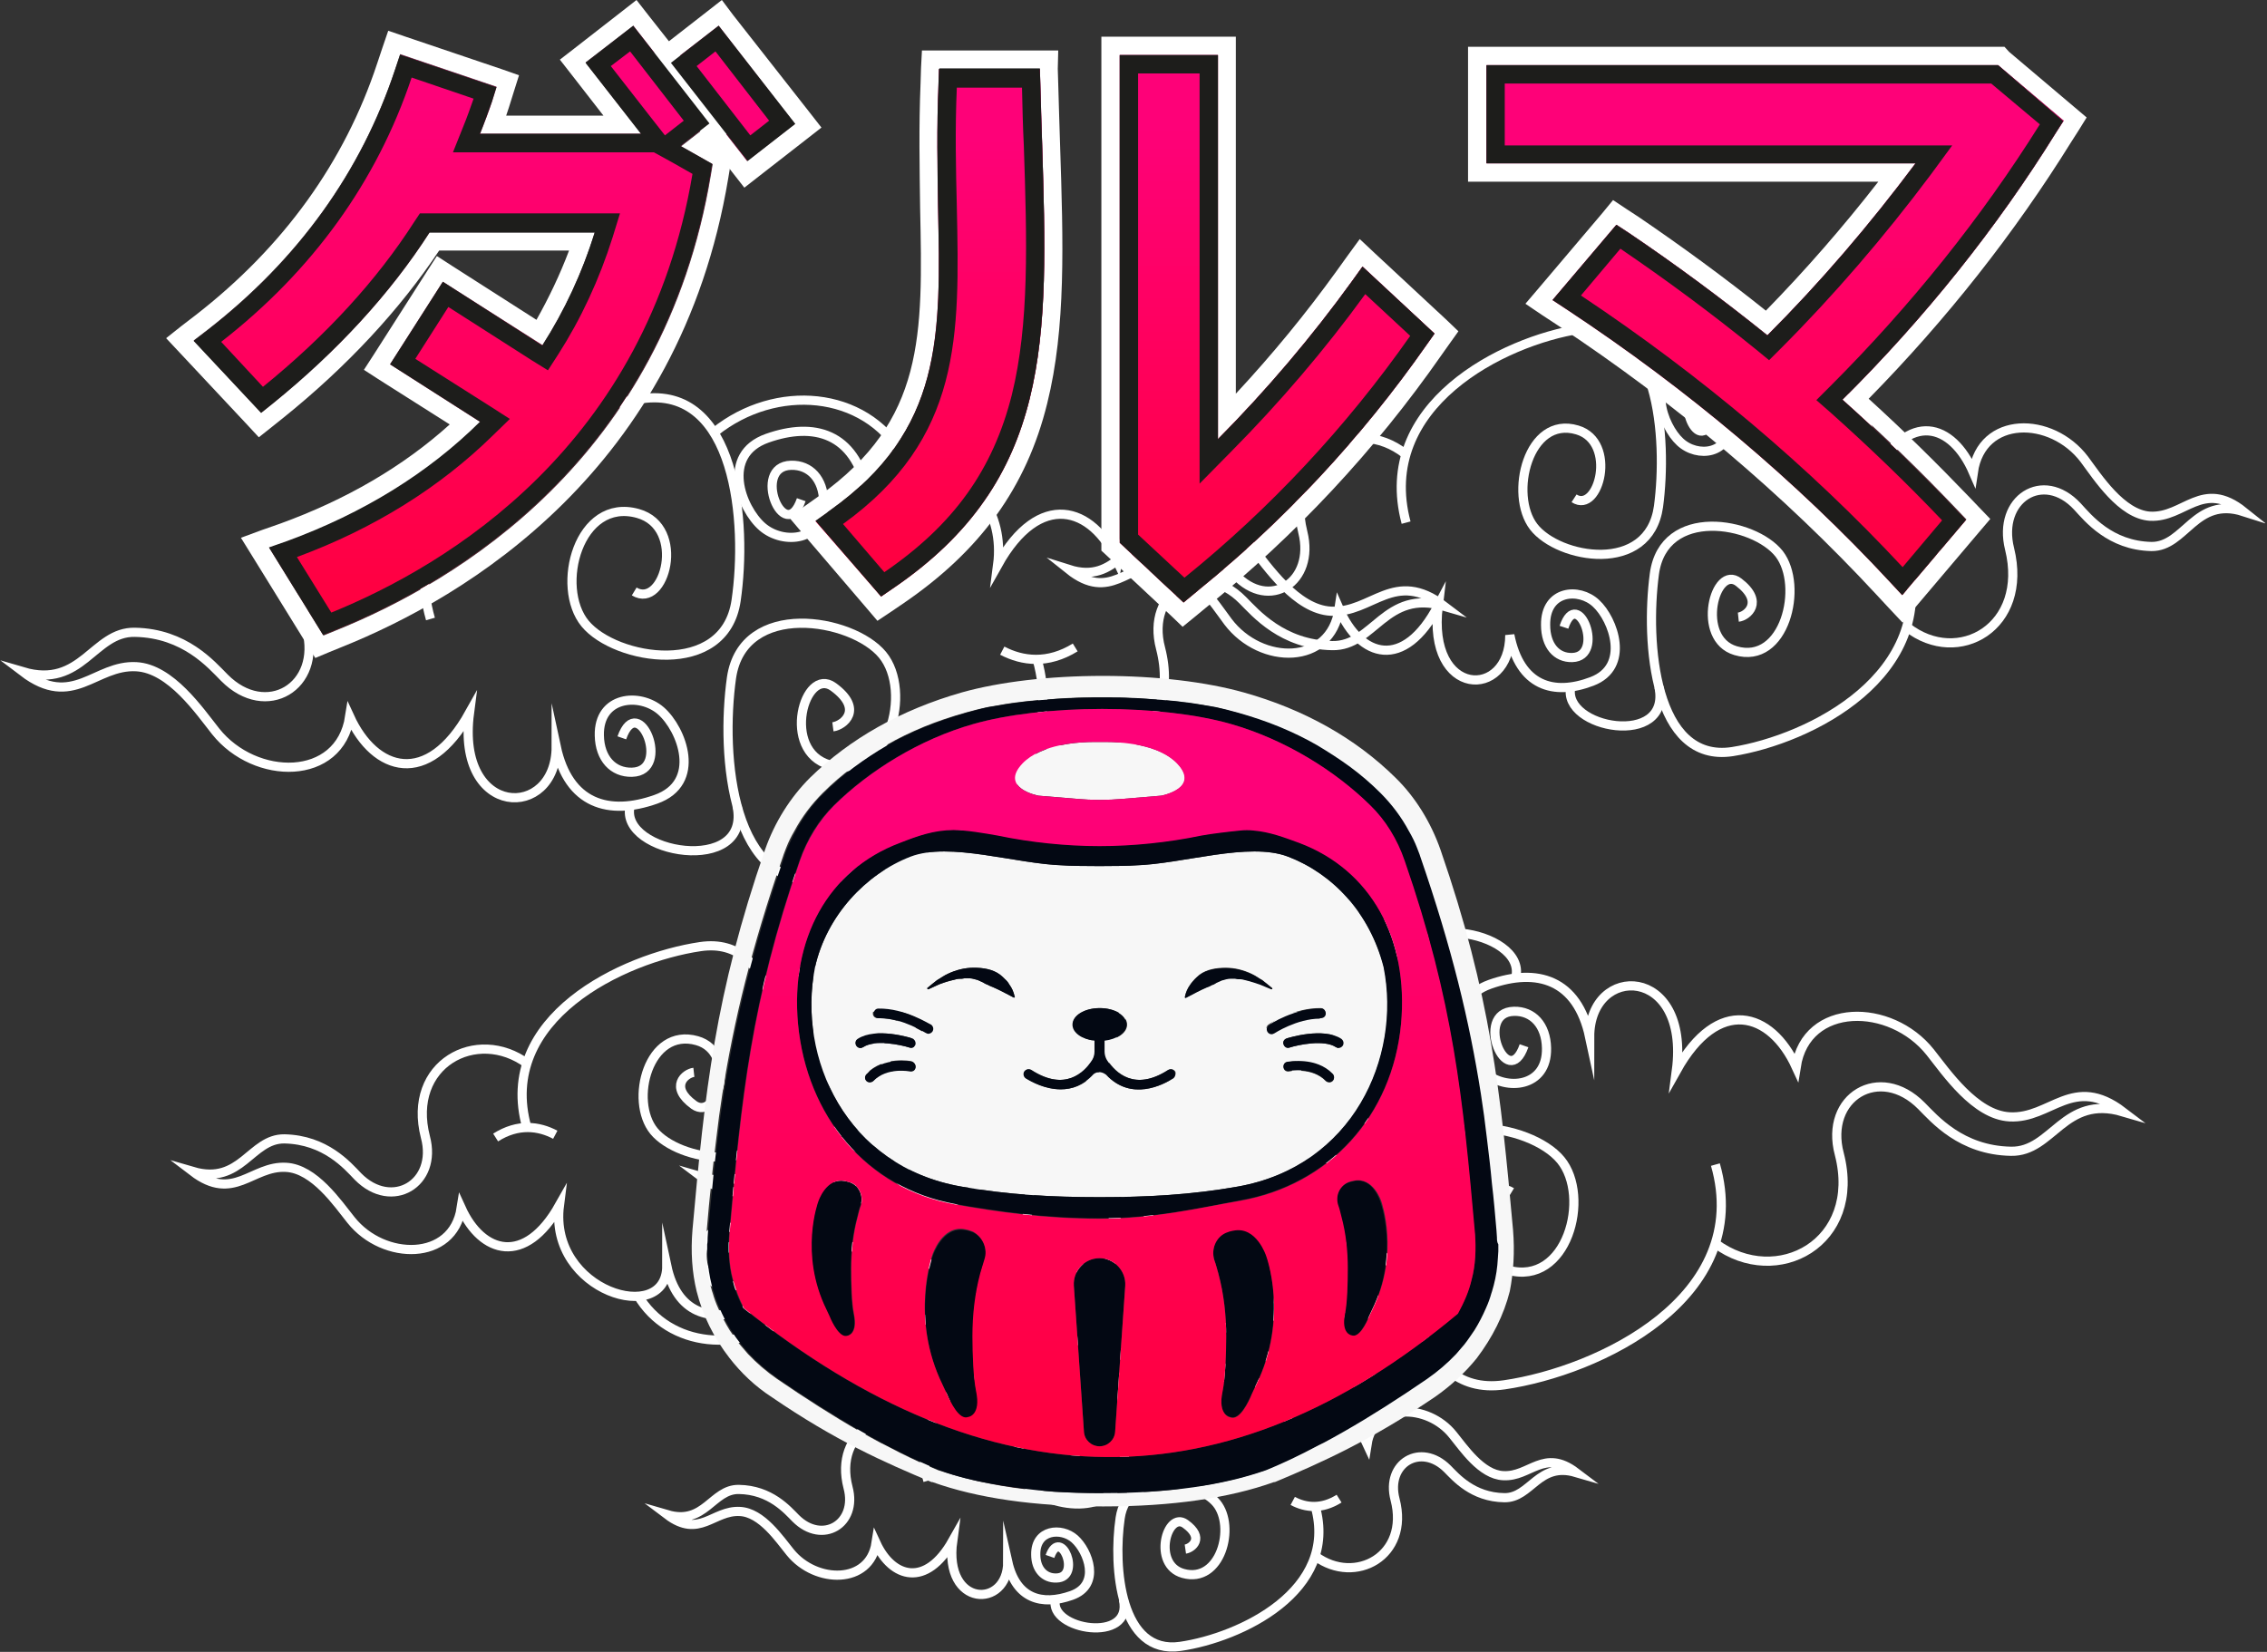 <svg width="494" height="360" viewBox="0 0 494 360" fill="none" xmlns="http://www.w3.org/2000/svg">
<rect x="0" y="0" width="494" height="360" fill="#333333" stroke="none"/>
<g clip-path="url(#clip0)">
<path d="M138.2 128.9C144.8 132.9 149.7 114.9 139 111.9C126.1 108.3 120.9 127.9 127.5 135.9C134.1 143.9 157.9 147.9 160.4 130.9C162.9 113.9 160.4 83.9 139.8 86.9C119.2 89.9 85.5 105.9 93.8 134.9" stroke="white" stroke-width="2" stroke-miterlimit="10"/>
<path d="M135.5 160.8C139.1 150.5 146.5 168.1 137.7 168.3C133.6 168.4 130.7 165.3 130.6 160.3C130.4 151.7 139.4 150.9 144 154.9C148.6 158.9 153.1 170.6 142.9 174.2C132.7 177.8 123.9 175.3 121.2 162.7C121.2 178.8 99.3 178.4 102.3 155.4C93.2 171.7 81.7 168.2 76.2 156.2C74 170.4 55.6 170.2 47 159.4C43.5 155 37.2 145.7 29.7 145.3C20.7 144.8 15.9 154.7 5 146.4C17.9 150.2 20.3 137.6 29.4 137.8C40.3 138 46.1 144.9 48.9 147.7C58 156.9 70.1 149.6 66.8 137.2C61.8 117.9 80.4 107.8 93.8 117.7" stroke="white" stroke-width="2" stroke-miterlimit="10"/>
<path d="M137.3 175.7C134.8 186.1 163.9 191 160.6 175.6" stroke="white" stroke-width="2" stroke-miterlimit="10"/>
<path d="M226 143.7C234.2 172.7 200.5 188.7 180 191.7C159.4 194.7 157 164.7 159.4 147.7C161.9 130.7 185.7 134.7 192.3 142.7C198.9 150.7 193.7 170.3 180.8 166.7C170.1 163.7 175.3 145.1 181.6 149.7C188.3 154.6 183.8 158.1 181.5 158.4" stroke="white" stroke-width="2" stroke-miterlimit="10"/>
<path d="M174.6 108.9C171 119.2 163.6 101.6 172.4 101.4C176.5 101.3 179.4 104.4 179.5 109.4C179.7 118 170.7 118.8 166.1 114.8C161.5 110.8 157 99.1 167.2 95.5C177.4 91.9 186.2 94.4 188.9 107C188.9 90.9 220.4 100.2 217.4 123.1C226.5 106.8 238 110.3 243.5 122.3C245.7 108.1 264.1 108.3 272.7 119.1C276.2 123.5 282.5 132.8 290 133.2C299 133.7 303.8 123.8 314.7 132.1C301.8 128.3 299.4 140.9 290.3 140.7C279.4 140.5 273.6 133.6 270.8 130.8C261.7 121.6 249.6 128.9 252.9 141.3C257.9 160.6 239.3 170.7 225.9 160.8" stroke="white" stroke-width="2" stroke-miterlimit="10"/>
<path d="M218.4 141.8C222.8 144.1 228.3 144.8 234.3 141.1" stroke="white" stroke-width="2" stroke-miterlimit="10"/>
<path d="M155.8 94.1C169.1 83.5 188.4 85.1 196.6 99.1" stroke="white" stroke-width="2" stroke-miterlimit="10"/>
<path d="M162.8 35.1L173.2 27L156.6 5.6L146.2 13.7L149.2 17.6H147.4L138.1 5.6L127.7 13.7L139.8 29.2H104.7C105.7 26.7 106.5 24.4 107.3 22.2L108.3 19L87.3 11.9L86.2 15.2C78.8 37.5 65.1 56.6 45.3 72L42.3 74.3L57 90L59.5 88C73.7 76.5 85.2 63.9 93.7 50.7H129.7C126.9 59.6 123.1 67.8 118.3 75.3L96.5 61.4L85 79.4L104.6 91.9C93.3 103.1 79.2 111.8 62.6 117.9L58.6 119.3L70.4 138.4L73.1 137.3C99.2 126.8 144.5 100 154.8 38.1L155.2 35.7L148.3 31.8L154.6 26.9L147.8 18.1H149.6L162.8 35.1Z" fill="url(#paint0_linear)"/>
<path d="M230.5 318.9C234.7 321.4 237.8 310 231 308.1C222.8 305.8 219.5 318.3 223.7 323.4C227.9 328.5 243.1 331 244.7 320.2C246.3 309.4 244.7 290.3 231.6 292.2C218.5 294.1 197 304.3 202.2 322.7" stroke="white" stroke-width="2" stroke-miterlimit="10"/>
<path d="M228.8 339.2C231.1 332.6 235.8 343.8 230.2 343.9C227.6 344 225.7 342 225.7 338.8C225.6 333.3 231.3 332.8 234.2 335.4C237.1 338 240 345.4 233.5 347.7C227 350 221.4 348.4 219.6 340.4C219.6 350.6 205.6 350.4 207.6 335.8C201.8 346.1 194.4 343.9 190.9 336.3C189.5 345.3 177.8 345.2 172.2 338.3C169.9 335.5 166 329.6 161.2 329.4C155.4 329.1 152.4 335.4 145.4 330.1C153.6 332.5 155.2 324.5 161 324.6C167.9 324.7 171.6 329.1 173.4 330.9C179.2 336.7 186.9 332.1 184.8 324.2C181.6 311.9 193.5 305.5 202.1 311.8" stroke="white" stroke-width="2" stroke-miterlimit="10"/>
<path d="M230 348.6C228.4 355.2 247 358.3 244.8 348.6" stroke="white" stroke-width="2" stroke-miterlimit="10"/>
<path d="M286.6 328.3C291.8 346.7 270.3 356.9 257.2 358.8C244.1 360.7 242.5 341.6 244.1 330.8C245.7 320 260.9 322.5 265.1 327.6C269.3 332.7 266 345.2 257.8 342.9C251 341 254.3 329.2 258.3 332.1C262.6 335.2 259.7 337.4 258.3 337.6" stroke="white" stroke-width="2" stroke-miterlimit="10"/>
<path d="M253.8 306.2C251.5 312.8 246.8 301.6 252.4 301.5C255 301.4 256.9 303.4 256.9 306.6C257 312.1 251.3 312.6 248.4 310C245.5 307.4 242.6 300 249.1 297.7C255.6 295.4 261.2 297 263 305C263 294.8 283.1 300.6 281.2 315.2C287 304.9 294.4 307.1 297.9 314.7C299.3 305.7 311.1 305.8 316.6 312.7C318.9 315.5 322.8 321.4 327.6 321.6C333.4 321.9 336.4 315.6 343.4 320.9C335.2 318.5 333.6 326.5 327.8 326.4C320.9 326.3 317.2 321.9 315.4 320.1C309.6 314.3 301.9 318.9 304 326.8C307.2 339.1 295.3 345.5 286.7 339.2" stroke="white" stroke-width="2" stroke-miterlimit="10"/>
<path d="M281.7 327.1C284.5 328.6 288 329 291.8 326.6" stroke="white" stroke-width="2" stroke-miterlimit="10"/>
<path d="M241.8 296.8C250.3 290 262.6 291.1 267.8 300" stroke="white" stroke-width="2" stroke-miterlimit="10"/>
<path d="M343 108.6C348.4 112.1 352.5 96.3 343.7 93.7C333 90.5 328.8 107.8 334.2 114.8C339.6 121.8 359.3 125.3 361.4 110.4C363.4 95.5 361.4 69.1 344.4 71.7C327.4 74.3 299.6 88.4 306.4 113.9" stroke="white" stroke-width="2" stroke-miterlimit="10"/>
<path d="M340.8 136.7C343.8 127.6 349.9 143.1 342.6 143.3C339.2 143.4 336.8 140.7 336.8 136.2C336.7 128.6 344.1 128 347.8 131.5C351.6 135 355.3 145.3 346.9 148.5C338.5 151.7 331.2 149.5 329 138.4C329 152.5 310.9 152.2 313.4 132C305.9 146.3 296.4 143.3 291.8 132.7C290 145.1 274.8 145 267.6 135.5C264.7 131.6 259.5 123.5 253.3 123.1C245.8 122.7 241.9 131.3 232.9 124.1C243.6 127.5 245.6 116.4 253 116.5C262 116.7 266.8 122.7 269.1 125.2C276.6 133.3 286.6 126.8 283.9 116C279.7 99 295.1 90.2 306.2 98.9" stroke="white" stroke-width="2" stroke-miterlimit="10"/>
<path d="M342.3 149.7C340.2 158.8 364.3 163.1 361.5 149.7" stroke="white" stroke-width="2" stroke-miterlimit="10"/>
<path d="M415.5 121.6C422.3 147.1 394.5 161.1 377.5 163.8C360.5 166.4 358.5 140.1 360.5 125.1C362.5 110.2 382.2 113.7 387.7 120.7C393.1 127.7 388.9 145 378.2 141.8C369.4 139.2 373.7 122.8 378.9 126.9C384.5 131.2 380.7 134.3 378.8 134.5" stroke="white" stroke-width="2" stroke-miterlimit="10"/>
<path d="M373.1 91.1C370.1 100.2 364 84.7 371.3 84.5C374.7 84.4 377.1 87.1 377.1 91.6C377.2 99.2 369.8 99.8 366.1 96.3C362.3 92.8 358.6 82.5 367 79.3C375.4 76.1 382.7 78.3 384.9 89.4C384.9 75.3 410.9 83.4 408.4 103.6C415.9 89.3 425.4 92.3 430 102.9C431.8 90.5 447 90.6 454.2 100.1C457.1 104 462.3 112.1 468.5 112.5C476 112.9 479.9 104.3 488.9 111.5C478.3 108.1 476.2 119.2 468.8 119.1C459.8 118.9 455 112.9 452.7 110.4C445.2 102.3 435.2 108.8 437.9 119.6C442.1 136.6 426.7 145.4 415.6 136.7" stroke="white" stroke-width="2" stroke-miterlimit="10"/>
<path d="M409.3 120C412.9 122.1 417.5 122.6 422.4 119.4" stroke="white" stroke-width="2" stroke-miterlimit="10"/>
<path d="M357.6 78.1C368.6 68.8 384.5 70.2 391.3 82.5" stroke="white" stroke-width="2" stroke-miterlimit="10"/>
<path d="M329.4 259.8C322.8 255.8 317.9 273.8 328.6 276.8C341.5 280.4 346.7 260.8 340.1 252.8C333.5 244.8 309.7 240.8 307.2 257.8C304.7 274.8 307.2 304.8 327.8 301.8C348.4 298.8 382.1 282.8 373.8 253.8" stroke="white" stroke-width="2" stroke-miterlimit="10"/>
<path d="M332.1 227.9C328.5 238.2 321.1 220.6 329.9 220.4C334 220.3 336.9 223.4 337 228.4C337.2 237 328.2 237.8 323.6 233.8C319 229.8 314.5 218.1 324.7 214.5C334.9 210.9 343.7 213.4 346.4 226C346.4 209.9 368.3 210.3 365.3 233.3C374.4 217 385.9 220.5 391.4 232.5C393.6 218.3 412 218.5 420.6 229.3C424.1 233.7 430.4 243 437.9 243.4C446.9 243.9 451.7 234 462.6 242.3C449.7 238.5 447.3 251.1 438.2 250.9C427.3 250.7 421.5 243.8 418.7 241C409.6 231.8 397.5 239.1 400.8 251.5C405.8 270.8 387.2 280.9 373.8 271" stroke="white" stroke-width="2" stroke-miterlimit="10"/>
<path d="M330.3 213C332.8 202.6 303.7 197.7 307 213.1" stroke="white" stroke-width="2" stroke-miterlimit="10"/>
<path d="M241.6 244.9C233.4 215.9 267.1 199.9 287.6 196.9C308.2 193.9 310.6 223.9 308.2 240.9C305.7 257.9 281.9 253.9 275.3 245.9C268.7 237.9 273.9 218.3 286.8 221.9C297.5 224.9 292.3 243.5 286 238.9C279.3 234 283.8 230.5 286.1 230.2" stroke="white" stroke-width="2" stroke-miterlimit="10"/>
<path d="M293 279.7C296.6 269.4 304 287 295.2 287.2C291.1 287.3 288.2 284.2 288.1 279.2C287.9 270.6 296.9 269.8 301.5 273.8C306.1 277.8 310.6 289.5 300.4 293.1C290.2 296.7 281.4 294.2 278.7 281.6C278.7 297.7 247.2 288.4 250.2 265.5C241.1 281.8 229.6 278.3 224.1 266.3C221.9 280.5 203.5 280.3 194.9 269.5C191.4 265.1 185.1 255.8 177.6 255.4C168.6 254.9 163.8 264.8 152.9 256.5C165.8 260.3 168.2 247.7 177.3 247.9C188.2 248.1 194 255 196.8 257.8C205.9 267 218 259.7 214.7 247.3C209.7 228 228.3 217.9 241.7 227.8" stroke="white" stroke-width="2" stroke-miterlimit="10"/>
<path d="M249.2 246.9C244.8 244.6 239.3 243.9 233.3 247.6" stroke="white" stroke-width="2" stroke-miterlimit="10"/>
<path d="M311.8 294.5C298.5 305.1 279.2 303.5 271 289.5" stroke="white" stroke-width="2" stroke-miterlimit="10"/>
<path d="M186.9 257.9C181.5 254.6 177.5 269.4 186.2 271.9C196.8 274.9 201 258.8 195.6 252.2C190.2 245.6 170.6 242.3 168.6 256.3C166.6 270.3 168.6 294.9 185.5 292.4C202.4 289.9 230 276.8 223.3 253" stroke="white" stroke-width="2" stroke-miterlimit="10"/>
<path d="M189.1 231.7C186.1 240.2 180.1 225.7 187.3 225.6C190.7 225.5 193 228 193.1 232.2C193.2 239.3 185.9 239.9 182.1 236.6C178.4 233.3 174.6 223.7 183 220.7C191.4 217.7 198.6 219.8 200.8 230.1C200.8 216.9 218.7 217.2 216.3 236.1C223.8 222.8 233.2 225.6 237.7 235.5C239.5 223.9 254.6 224 261.7 232.9C264.6 236.5 269.7 244.1 275.9 244.4C283.3 244.8 287.3 236.7 296.2 243.5C285.6 240.4 283.6 250.7 276.2 250.6C267.3 250.4 262.5 244.8 260.2 242.4C252.8 234.9 242.8 240.9 245.5 251C249.6 266.9 234.3 275.1 223.3 267" stroke="white" stroke-width="2" stroke-miterlimit="10"/>
<path d="M187.6 219.5C189.6 211 165.8 206.9 168.5 219.5" stroke="white" stroke-width="2" stroke-miterlimit="10"/>
<path d="M114.8 245.7C108.1 221.9 135.7 208.8 152.6 206.3C169.5 203.8 171.5 228.5 169.5 242.4C167.5 256.4 147.9 253.1 142.5 246.5C137.1 239.9 141.3 223.8 151.9 226.8C160.7 229.3 156.4 244.5 151.2 240.8C145.7 236.8 149.4 233.9 151.2 233.7" stroke="white" stroke-width="2" stroke-miterlimit="10"/>
<path d="M157 274.3C160 265.8 166 280.3 158.8 280.4C155.4 280.5 153.1 277.9 153 273.8C152.9 266.7 160.2 266.1 164 269.4C167.7 272.7 171.5 282.3 163.1 285.3C154.7 288.3 147.5 286.2 145.3 275.9C145.3 289.1 119.5 281.5 121.9 262.7C114.4 276 105 273.2 100.5 263.3C98.7 274.9 83.6 274.8 76.5 265.9C73.6 262.3 68.5 254.7 62.3 254.4C54.9 254 50.9 262.1 42 255.3C52.6 258.4 54.6 248.1 62 248.2C70.9 248.4 75.7 254 78 256.4C85.4 263.9 95.4 257.9 92.7 247.8C88.6 231.9 103.9 223.7 114.9 231.8" stroke="white" stroke-width="2" stroke-miterlimit="10"/>
<path d="M121 247.3C117.4 245.4 112.9 244.8 108 247.9" stroke="white" stroke-width="2" stroke-miterlimit="10"/>
<path d="M172.5 286.4C161.6 295.1 145.8 293.8 139 282.3" stroke="white" stroke-width="2" stroke-miterlimit="10"/>
<path d="M138 5.6L154.7 27L148.4 31.9L155.3 35.8L154.9 38.2C144.6 100.1 99.3 126.9 73.2 137.4L70.5 138.5L58.7 119.4L62.7 118C79.3 112 93.4 103.2 104.7 92L85 79.4L96.5 61.4L118.2 75.2C123 67.7 126.9 59.4 129.6 50.6H93.6C85.1 63.9 73.6 76.4 59.4 87.9L56.9 89.9L42.2 74.2L45.2 71.9C65 56.5 78.7 37.4 86.1 15.1L87.2 11.8L108.2 18.9L107.2 22.1C106.5 24.4 105.6 26.6 104.6 29.1H139.7L127.6 13.6L138 5.6ZM138.7 0L135.5 2.5L125.1 10.6L122 13L124.5 16.2L131.5 25.2H110.3C110.5 24.6 110.7 24 110.9 23.4L111.9 20.2L113.1 16.4L109.4 15.1L88.4 8L84.6 6.7L83.3 10.5L82.2 13.8C75.1 35.3 61.8 53.8 42.6 68.7L39.6 71L36.2 73.7L39.2 76.9L53.9 92.6L56.4 95.3L59.3 93L61.8 91C75.7 79.8 87.1 67.5 95.7 54.6H124C122 59.9 119.6 64.9 116.9 69.7L98.6 58L95.2 55.8L93 59.2L81.5 77.2L79.3 80.6L82.7 82.8L98 92.5C87.8 101.7 75.4 108.9 61.1 114.1L57.1 115.5L52.5 117.2L55.1 121.4L66.9 140.5L68.7 143.4L71.8 142.1L74.5 141C101.4 130.2 148.1 102.6 158.7 38.8L159.1 36.4L159.6 33.6L157.2 32.2L155.6 31.3L157.2 30.1L160.4 27.6L157.9 24.4L141.2 3.2L138.7 0Z" fill="white"/>
<path d="M156.6 5.6L173.2 27L162.8 35.1L146.1 13.7L156.6 5.6ZM157.3 0L154.1 2.5L143.7 10.6L140.5 13.1L143 16.3L159.7 37.7L162.2 40.9L165.4 38.4L175.8 30.3L179 27.8L176.5 24.6L159.7 3.2L157.3 0Z" fill="white"/>
<path d="M435.4 14.2L449.7 26.3L448.1 28.8C435.2 49.6 419.6 69.1 401.6 87C410.4 94.8 418.7 102.9 426.4 111L428.5 113.2L414.6 129.6L412 126.8C391.5 104.7 367.8 84.8 341.6 67.4L338.4 65.3L352.3 49L354.9 50.7C365.2 57.7 375.4 65.2 385.2 73.1C396.7 61.6 407.5 49 417.5 35.6H324V14.2H435.4ZM436.8 10.2H435.3H323.9H319.9V14.2V35.6V39.6H323.9H409.3C401.6 49.5 393.4 58.9 384.8 67.7C375.8 60.5 366.5 53.7 357.1 47.3L354.5 45.6L351.5 43.6L349.2 46.4L335.3 62.8L332.4 66.2L336.1 68.7L339.3 70.8C365.2 87.9 388.6 107.7 408.9 129.6L411.5 132.4L414.6 135.7L417.5 132.2L431.4 115.8L433.7 113.1L431.2 110.5L429.1 108.3C422.2 101.1 414.9 93.9 407.2 86.9C424.2 69.6 439 50.8 451.3 31L452.9 28.5L454.7 25.6L452.1 23.4L437.8 11.3L436.8 10.2Z" fill="white"/>
<path d="M265.4 12V95.7C276.2 84.9 286 73.3 294.6 61.3L296.9 58.1L312.6 72.7L310.9 75.1C296.6 95.5 279.6 113.8 260.2 129.4L257.9 131.3L244 118.3V12H265.4ZM269.4 8H265.4H244H240V12V118.3V120L241.3 121.2L255.2 134.2L257.7 136.6L260.4 134.4L262.7 132.5C282.3 116.7 299.6 98.2 314.1 77.4L315.8 75L317.8 72.2L315.3 69.8L299.6 55.2L296.3 52.1L293.6 55.8L291.3 59C284.6 68.3 277.3 77.2 269.3 85.8V12V8H269.4Z" fill="white"/>
<path d="M226.6 15L226.7 18.3C226.8 22.8 226.9 27.2 227.1 31.5C228.4 73.9 229.4 104.5 194.5 128.2L192 130L177.8 113.4L180.9 111.2C205.6 93.6 205.1 73.2 204.5 45C204.3 36.5 204.1 27.8 204.6 18.2L204.7 14.9H226.6V15ZM230.6 11H226.7H204.7H200.9L200.7 14.8L200.6 18.1C200.2 27.8 200.4 36.6 200.5 45.1V45.2C201.1 73.2 201.5 91.6 178.6 108L175.5 110.2L171.9 112.7L174.7 116L188.9 132.6L191.2 135.3L194.2 133.3L196.7 131.6C213.6 120.1 223.7 106.2 228.2 87.9C232.3 71.4 231.7 52.9 231 31.5C230.9 27.5 230.7 23 230.6 18.3L230.5 15L230.6 11Z" fill="white"/>
<path d="M449.7 26.3L435.4 14.2H323.9V35.6H417.4C407.4 49 396.6 61.6 385.1 73.1C375.3 65.2 365.1 57.6 354.8 50.7L352.2 49L338.3 65.4L341.5 67.5C367.7 84.8 391.4 104.8 411.9 126.9L414.5 129.7L428.4 113.3L426.3 111.1C418.6 103 410.2 94.9 401.5 87.1C419.5 69.2 435.1 49.7 448 28.9L449.7 26.3Z" fill="url(#paint1_linear)"/>
<path d="M226.7 18.4L226.6 15.1H204.6L204.5 18.4C204.1 28 204.3 36.8 204.4 45.2C205 73.4 205.5 93.8 180.8 111.4L177.7 113.6L192 130L194.5 128.3C229.4 104.6 228.4 73.9 227.1 31.6C227 27.3 226.8 22.9 226.7 18.4Z" fill="url(#paint2_linear)"/>
<path d="M294.6 61.3C285.9 73.3 276.1 84.9 265.4 95.7V12H244V118.3L257.9 131.3L260.2 129.4C279.5 113.8 296.6 95.6 310.9 75.1L312.6 72.7L296.9 58.1L294.6 61.3Z" fill="url(#paint3_linear)"/>
<path d="M137.3 11.2L149 26.3L145.8 28.8L144.9 29.5L142.7 26.7L133.1 14.4L137.3 11.2ZM89.7 16.9L103.2 21.5C102.5 23.5 101.8 25.5 100.9 27.7L98.7 33.2H104.6H139.7H142.5L146.5 35.4L150.9 37.9C140.9 97.3 97.5 123.2 72.2 133.5L64.7 121.4C81.5 115.2 95.9 106.2 107.5 94.8L111.1 91.3L106.9 88.6L90.5 78.2L97.7 66.9L116 78.6L119.4 80.7L121.6 77.3C126.6 69.5 130.6 60.9 133.5 51.7L135.1 46.5H129.7H93.7H91.5L90.3 48.3C82.1 61.1 71 73.2 57.3 84.3L48.2 74.5C68.1 59 82.1 39.6 89.7 16.9ZM138 5.6L127.6 13.7L139.7 29.2H104.6C105.6 26.7 106.4 24.4 107.2 22.2L108.2 19L87.2 11.9L86.1 15.2C78.7 37.5 65 56.6 45.2 72L42.2 74.3L56.9 90L59.4 88C73.6 76.5 85.1 63.9 93.6 50.7H129.6C126.8 59.6 123 67.8 118.2 75.3L96.5 61.4L85 79.4L104.6 91.9C93.3 103.1 79.2 111.8 62.6 117.9L58.6 119.3L70.4 138.4L73.1 137.3C99.2 126.8 144.5 100 154.8 38.1L155.2 35.7L148.3 31.8L154.6 26.9L138 5.6Z" fill="#1D1D1B"/>
<path d="M155.9 11.2L167.6 26.3L163.5 29.5L151.8 14.4L155.9 11.2ZM156.6 5.6L146.2 13.7L162.9 35.1L173.3 27L156.6 5.6Z" fill="#1D1D1B"/>
<path d="M433.9 18.2L444.5 27.1C431.8 47.4 416.4 66.6 398.8 84.2L395.8 87.2L399 90C407.5 97.6 415.7 105.5 423.2 113.4L414.6 123.6C394.1 101.6 370.5 81.7 344.5 64.4L353.1 54.2C363.1 61 373.1 68.4 382.7 76.2L385.5 78.5L388 76C399.6 64.4 410.6 51.6 420.7 38.1L425.4 31.7H417.4H327.9V18.2H433.9ZM435.4 14.2H323.9V35.6H417.4C407.4 49 396.6 61.6 385.1 73.1C375.3 65.2 365.1 57.6 354.8 50.7L352.2 49L338.3 65.4L341.5 67.5C367.7 84.8 391.4 104.8 411.9 126.9L414.5 129.7L428.4 113.3L426.3 111.1C418.6 103 410.2 94.9 401.5 87.1C419.5 69.2 435.1 49.7 448 28.9L449.6 26.4L435.4 14.2Z" fill="#1D1D1B"/>
<path d="M261.4 16V95.7V105.4L268.2 98.5C278.9 87.7 288.8 76.1 297.5 64.1L307.3 73.2C293.4 93 276.8 110.8 258.1 125.9L248 116.5V16H261.4ZM265.4 12H244V118.3L257.9 131.3L260.2 129.4C279.5 113.8 296.6 95.6 310.9 75.1L312.6 72.7L296.9 58.1L294.6 61.3C285.9 73.3 276.1 84.9 265.4 95.7V12Z" fill="#1D1D1B"/>
<path d="M222.7 19C222.8 23.5 222.9 27.8 223.1 31.7C223.8 52.6 224.3 70.6 220.5 86C216.4 102.3 207.9 114.3 192.7 124.7L183.7 114.2C209.6 95.5 209.1 73.2 208.5 45.1V45C208.3 36.8 208.1 28.3 208.5 19.1H222.7V19ZM226.6 15H204.6L204.5 18.3C204.1 27.9 204.3 36.7 204.4 45.1C205 73.3 205.5 93.7 180.8 111.3L177.7 113.5L192 130L194.5 128.3C229.4 104.6 228.4 73.9 227.1 31.6C227 27.3 226.8 22.9 226.7 18.4L226.6 15Z" fill="#1D1D1B"/>
<path d="M321.1 289.7C320.4 290.8 319.7 291.8 318.9 292.8C319.7 291.8 320.5 290.8 321.1 289.7Z" fill="url(#paint4_linear)"/>
<path d="M161.5 292.9C160.7 291.9 160 290.8 159.3 289.8C159.9 290.8 160.7 291.8 161.5 292.9Z" fill="url(#paint5_linear)"/>
<path d="M226.2 324.7C222.7 324.4 219.3 323.9 216.2 323.3C219.3 324 222.7 324.4 226.2 324.7Z" fill="url(#paint6_linear)"/>
<path d="M329.7 268C327 237.9 324.8 216.7 313.9 185.2C311.8 179.2 308.4 173.7 304.1 169.5C295.4 160.9 284.2 154.6 271 150.9C262.8 148.6 251.9 147.3 240.3 147.3C228.7 147.3 217.8 148.6 209.6 150.9C196.3 154.7 185.2 161 176.5 169.5C172.2 173.8 168.8 179.2 166.7 185.2C155.8 216.7 153.6 237.9 150.9 268C150.5 272.8 150.8 277.3 151.8 281.4C153.1 286.6 155.5 291.5 159 296C161.5 299.2 164.5 302.1 168.2 304.5C182.1 314 192.7 318.7 203 323H203.1H203.2C213 326.5 225.4 328.3 240.2 328.3H240.4H240.6C255.3 328.3 267.8 326.5 277.6 323H277.7H277.8C288.1 318.7 298.7 313.9 312.6 304.5C316.2 302 319.3 299.1 321.8 296C325.2 291.5 327.7 286.6 329 281.4C329.8 277.3 330.1 272.8 329.7 268ZM326.2 272.7C326.2 273.2 326.2 273.7 326.1 274.2C326 276.2 325.7 278.1 325.2 280.1C325.1 280.7 324.9 281.2 324.7 281.8C324.4 282.9 324 284 323.5 285.1C322.8 286.7 322 288.3 321 289.9C320.3 291 319.6 292 318.8 293C318.2 293.7 317.6 294.4 317 295.1C315.1 297.1 313 298.9 310.7 300.5C309.1 301.6 307.6 302.6 306.1 303.6C300 307.6 294 311.3 288.2 314.4C286.8 315.2 285.3 315.9 283.9 316.6C281.1 318 278.3 319.3 275.6 320.4C266.2 323.7 254.4 325.4 240.2 325.4C240.1 325.4 240.1 325.4 240 325.4C239.9 325.4 239.9 325.4 239.8 325.4C236.2 325.4 232.8 325.3 229.6 325.1C228.4 325 227.2 324.9 226 324.8C222.5 324.5 219.1 324 216 323.4C211.8 322.6 208 321.6 204.4 320.4C201.7 319.3 198.9 318 196.1 316.6C194.7 315.9 193.3 315.1 191.8 314.4C186 311.3 180.1 307.7 173.9 303.6C172.4 302.6 170.8 301.5 169.3 300.5C167 298.9 164.9 297.1 163 295.1C162.4 294.4 161.8 293.7 161.2 293C160.4 292 159.7 290.9 159 289.9C158 288.3 157.2 286.7 156.5 285.1C156 284 155.6 282.9 155.3 281.8C155.1 281.3 155 280.7 154.8 280.1C154.3 278.2 154 276.2 153.9 274.2C153.9 273.7 153.8 273.2 153.8 272.7C153.8 272.2 153.8 271.7 153.8 271.2C153.8 270.7 153.8 270.2 153.9 269.7C153.9 269.2 154 268.7 154 268.2C154.3 264.7 154.6 261.2 155 257.9C155.3 254.5 155.7 251.3 156.1 248C156.3 246.4 156.5 244.8 156.7 243.2C156.9 241.6 157.2 240 157.4 238.4C159.9 222.5 163.7 206.7 170.6 186.7C170.8 186 171.1 185.4 171.3 184.8C171.8 183.5 172.4 182.3 173.1 181.1C174.7 178.1 176.8 175.3 179.3 172.8C181.3 170.8 183.5 168.9 185.8 167.2C188.1 165.5 190.6 163.9 193.1 162.4C195.7 160.9 198.4 159.6 201.3 158.4C204.2 157.2 207.2 156.2 210.4 155.3C210.9 155.2 211.4 155 211.9 154.9C212.9 154.6 214 154.4 215.2 154.1C216.3 153.9 217.5 153.7 218.7 153.5C219.9 153.3 221.1 153.1 222.3 153C223.5 152.8 224.8 152.7 226.1 152.6C227.4 152.5 228.7 152.4 230 152.3C231.3 152.2 232.6 152.1 233.9 152.1C235.2 152 236.6 152 237.9 152C238.6 152 239.2 152 239.9 152C240.6 152 241.2 152 241.9 152C243.2 152 244.6 152.1 245.9 152.1C247.2 152.2 248.5 152.2 249.8 152.3C251.1 152.4 252.4 152.5 253.7 152.6C255 152.7 256.2 152.9 257.5 153C258.7 153.2 259.9 153.3 261.1 153.5C262.3 153.7 263.4 153.9 264.6 154.1C265.7 154.3 266.8 154.6 267.9 154.9C268.4 155 268.9 155.2 269.4 155.3C272.6 156.2 275.6 157.3 278.5 158.4C281.4 159.6 284.1 160.9 286.7 162.4C289.3 163.9 291.7 165.5 294 167.2C296.3 168.9 298.5 170.8 300.5 172.8C303 175.2 305 178 306.7 181.1C307.4 182.3 307.9 183.6 308.5 184.8C308.8 185.4 309 186.1 309.2 186.7C316.1 206.7 319.9 222.5 322.4 238.4C322.6 240 322.9 241.6 323.1 243.2C323.3 244.8 323.5 246.4 323.7 248C324.1 251.2 324.5 254.5 324.8 257.9C325.1 261.3 325.5 264.7 325.8 268.2C325.8 268.7 325.9 269.2 325.9 269.7C325.9 270.2 325.9 270.7 326 271.2C326.3 271.7 326.3 272.2 326.2 272.7Z" fill="#F7F7F7"/>
<path d="M280.7 186.7C272.1 183.4 257.8 188.3 247.3 188.6C245.2 188.8 233.9 188.8 231.8 188.6C221.3 188.3 207 183.4 198.4 186.7C188.6 190.5 180.1 199.6 177.6 210.8C173.7 230.5 184.3 254.2 209.5 258.6C219.7 260.4 229.3 260.9 239.6 260.9C249.9 260.9 259.5 260.4 269.7 258.6C294.9 254.2 305.5 230.5 301.6 210.8C298.5 199 290.5 190.4 280.7 186.7ZM199.5 232.6C199.4 233.2 198.8 233.5 198.3 233.4C198.3 233.4 193.3 232.4 190.3 235.5C190.1 235.7 189.8 235.8 189.5 235.8C189.2 235.8 189 235.7 188.8 235.5C188.4 235.1 188.4 234.4 188.8 234C192.6 230.1 198.5 231.2 198.7 231.3C199.2 231.5 199.6 232.1 199.5 232.6ZM199.5 227.6C199.3 228.2 198.7 228.5 198.2 228.3C196.3 227.7 190.7 226.5 188.1 228.2C187.9 228.3 187.7 228.4 187.5 228.4C187.2 228.4 186.8 228.2 186.6 227.9C186.3 227.4 186.4 226.8 186.9 226.4C190.9 223.8 198.5 226.2 198.8 226.3C199.3 226.5 199.6 227.1 199.5 227.6ZM203 224.8C202.8 225.1 202.5 225.3 202.1 225.3C201.9 225.3 201.7 225.2 201.5 225.1C201.5 225.1 196.6 221.9 191.6 221.9C191.5 221.9 191.4 221.9 191.3 221.9C190.7 221.9 190.2 221.5 190.2 220.9C190.2 220.3 190.6 219.8 191.2 219.8C197 219.7 202.4 223.2 202.6 223.4C203.2 223.7 203.4 224.4 203 224.8ZM221 217.4H220.9C219.2 216.5 217.7 215.7 216.3 215.1C215.9 215 215.6 214.8 215.2 214.6C214.8 214.5 214.5 214.3 214.2 214.1L213.1 213.6C212.7 213.5 212.3 213.4 212 213.3C211.6 213.2 211.2 213.2 210.8 213.2C210.6 213.2 210.4 213.2 210.2 213.2L209.6 213.3C209.2 213.3 208.8 213.3 208.4 213.4L207.2 213.7C206.4 213.9 205.6 214.2 204.7 214.5L202.3 215.6C202.2 215.6 202.1 215.6 202.1 215.5C202.1 215.4 202.1 215.4 202.1 215.3C202.8 214.7 203.5 214.1 204.2 213.6C205 213.1 205.7 212.6 206.6 212.2C208.3 211.4 210.2 210.9 212.2 210.9C214.2 210.9 216.3 211.2 217.9 212.4C218.3 212.7 218.7 213 219 213.4C219.3 213.8 219.7 214.1 219.9 214.5C220.5 215.3 220.9 216.2 221.1 217.2C221.2 217.3 221.1 217.4 221 217.4ZM255.7 235C253.5 236.4 246.5 240.1 241.1 234.2C239.9 233.3 238.9 233.7 238.4 234.1C236.1 236.6 233.6 237.4 231.2 237.4C227.9 237.4 224.9 235.8 223.6 235C223.1 234.7 223 234 223.3 233.5C223.6 233 224.3 232.9 224.8 233.2C232.1 237.9 236.3 233.8 238.1 231C238.4 230.5 238.6 229.8 238.6 229.2V226.9C238.6 226.9 238.6 226.9 238.6 226.8C235.9 226.5 233.8 225 233.8 223.3C233.8 221.3 236.4 219.7 239.7 219.7C243 219.7 245.6 221.3 245.6 223.3C245.6 225.1 243.5 226.5 240.8 226.8C240.8 226.8 240.8 226.8 240.8 226.9V229.2C240.8 229.9 241 230.5 241.3 231C243.1 233.8 247.3 237.9 254.6 233.2C255.1 232.9 255.7 233 256.1 233.5C256.3 234 256.1 234.6 255.7 235ZM272.1 213.7L270.9 213.4C270.5 213.3 270.1 213.3 269.7 213.3L269.1 213.2C268.9 213.2 268.7 213.2 268.5 213.2C268.1 213.2 267.7 213.2 267.3 213.3C266.9 213.4 266.5 213.5 266.2 213.6L265.1 214.1C264.8 214.3 264.4 214.5 264.1 214.6C263.8 214.8 263.4 214.9 263 215.1C261.6 215.7 260.1 216.5 258.4 217.4C258.3 217.4 258.2 217.4 258.2 217.3V217.2C258.4 216.2 258.8 215.3 259.4 214.5C259.7 214.1 260 213.7 260.3 213.4C260.7 213.1 261 212.7 261.4 212.4C263 211.2 265.2 210.9 267.1 210.9C269.1 210.9 271 211.4 272.7 212.2C273.6 212.6 274.3 213.2 275.1 213.6C275.8 214.2 276.5 214.7 277.2 215.3C277.3 215.4 277.3 215.5 277.2 215.5C277.2 215.6 277.1 215.6 277 215.5L274.6 214.4C273.7 214.2 272.9 213.9 272.1 213.7ZM277 225.3C276.7 225.3 276.3 225.1 276.1 224.8C275.8 224.3 275.9 223.7 276.4 223.3C276.6 223.1 282 219.6 287.8 219.7C288.4 219.7 288.8 220.2 288.8 220.8C288.8 221.4 288.3 221.8 287.7 221.8C287.6 221.8 287.5 221.8 287.4 221.8C282.4 221.8 277.6 225 277.5 225C277.5 225.2 277.2 225.3 277 225.3ZM290.4 235.6C290.2 235.8 289.9 235.9 289.7 235.9C289.4 235.9 289.1 235.8 288.9 235.6C285.9 232.5 281 233.5 280.9 233.5C280.3 233.6 279.8 233.3 279.7 232.7C279.6 232.1 279.9 231.6 280.5 231.5C280.7 231.4 286.6 230.3 290.4 234.2C290.8 234.5 290.8 235.2 290.4 235.6ZM292.6 227.9C292.4 228.2 292.1 228.4 291.7 228.4C291.5 228.4 291.3 228.3 291.1 228.2C288.5 226.5 282.9 227.7 281 228.3C280.4 228.5 279.9 228.2 279.7 227.6C279.5 227 279.8 226.5 280.4 226.3C280.7 226.2 288.3 223.8 292.3 226.4C292.8 226.7 293 227.4 292.6 227.9Z" fill="#F7F7F7"/>
<path d="M226.3 173.4L234.7 174.1C238 174.4 241.3 174.4 244.7 174.1L253.1 173.4C253.1 173.4 261.7 171.8 256.6 166.4C252.5 162.1 244.2 161.7 241 161.7C240.2 161.7 239.3 161.7 238.5 161.7C235.3 161.7 227 162.1 222.9 166.4C217.7 171.8 226.3 173.4 226.3 173.4Z" fill="#F7F7F7"/>
<path d="M277 215.6C277.1 215.6 277.1 215.6 277.2 215.6C277.3 215.5 277.2 215.4 277.2 215.4C276.5 214.8 275.8 214.2 275.1 213.7C274.3 213.2 273.6 212.7 272.7 212.3C271 211.5 269.1 211 267.1 211C265.1 211 263 211.3 261.4 212.5C261 212.8 260.6 213.1 260.3 213.5C260 213.9 259.6 214.2 259.4 214.6C258.8 215.4 258.4 216.3 258.2 217.3V217.4C258.2 217.5 258.3 217.5 258.4 217.5C260.1 216.6 261.6 215.8 263 215.2C263.4 215.1 263.7 214.9 264.1 214.7C264.5 214.6 264.8 214.4 265.1 214.2L266.2 213.7C266.6 213.6 267 213.5 267.3 213.4C267.7 213.3 268.1 213.3 268.5 213.3C268.7 213.3 268.9 213.3 269.1 213.3L269.7 213.4C270.1 213.4 270.5 213.4 270.9 213.5L272.1 213.8C272.9 214 273.7 214.3 274.6 214.6L277 215.6Z" fill="#030813"/>
<path d="M219 213.4C218.6 213.1 218.3 212.7 217.9 212.4C216.3 211.2 214.1 210.9 212.2 210.9C210.2 210.9 208.3 211.4 206.6 212.2C205.7 212.6 205 213.2 204.2 213.6C203.5 214.2 202.8 214.7 202.1 215.3C202 215.3 202 215.4 202.1 215.5C202.1 215.6 202.2 215.6 202.3 215.6L204.7 214.5C205.5 214.2 206.3 213.9 207.2 213.7L208.4 213.4C208.8 213.3 209.2 213.3 209.6 213.3L210.2 213.2C210.4 213.2 210.6 213.2 210.8 213.2C211.2 213.2 211.6 213.2 212 213.3C212.4 213.4 212.8 213.5 213.1 213.6L214.2 214.1C214.5 214.3 214.9 214.5 215.2 214.6C215.5 214.8 215.9 214.9 216.3 215.1C217.7 215.7 219.2 216.5 220.9 217.4H221C221.1 217.4 221.2 217.3 221.1 217.2C220.9 216.2 220.5 215.3 219.9 214.5C219.7 214.1 219.4 213.7 219 213.4Z" fill="#030813"/>
<path d="M254.5 233.2C247.2 237.9 243 233.8 241.2 231C240.9 230.5 240.7 229.8 240.7 229.2V226.9C240.7 226.9 240.7 226.9 240.7 226.8C243.4 226.5 245.5 225 245.5 223.3C245.5 221.3 242.9 219.7 239.6 219.7C236.3 219.7 233.7 221.3 233.7 223.3C233.7 225.1 235.8 226.5 238.5 226.8C238.5 226.8 238.5 226.8 238.5 226.9V229.2C238.5 229.9 238.3 230.5 238 231C236.2 233.8 232 237.9 224.7 233.2C224.2 232.9 223.6 233 223.2 233.5C222.9 234 223 234.6 223.5 235C224.8 235.8 227.7 237.4 231.1 237.4C233.5 237.4 236 236.6 238.3 234.1C238.8 233.7 239.8 233.3 241 234.2C246.5 240.1 253.5 236.4 255.6 235C256.1 234.7 256.2 234 255.9 233.5C255.7 233 255 232.9 254.5 233.2Z" fill="#030813"/>
<path d="M287.8 221.9C288.4 221.9 288.9 221.5 288.9 220.9C288.9 220.3 288.5 219.8 287.9 219.8C282.1 219.7 276.7 223.2 276.5 223.4C276 223.7 275.9 224.4 276.2 224.9C276.4 225.2 276.7 225.4 277.1 225.4C277.3 225.4 277.5 225.3 277.7 225.2C277.7 225.2 282.6 222 287.6 222C287.6 221.9 287.7 221.9 287.8 221.9Z" fill="#030813"/>
<path d="M280.4 226.3C279.8 226.5 279.5 227.1 279.7 227.6C279.9 228.2 280.5 228.5 281 228.3C282.9 227.7 288.5 226.5 291.1 228.2C291.3 228.3 291.5 228.4 291.7 228.4C292 228.4 292.4 228.2 292.6 227.9C292.9 227.4 292.8 226.8 292.3 226.4C288.4 223.8 280.7 226.2 280.4 226.3Z" fill="#030813"/>
<path d="M280.5 231.4C279.9 231.5 279.6 232.1 279.7 232.6C279.8 233.2 280.4 233.5 280.9 233.4C280.9 233.4 285.9 232.4 288.9 235.5C289.1 235.7 289.4 235.8 289.7 235.8C290 235.8 290.2 235.7 290.4 235.5C290.8 235.1 290.8 234.4 290.4 234C286.7 230.2 280.8 231.4 280.5 231.4Z" fill="#030813"/>
<path d="M191.4 219.8C190.8 219.8 190.4 220.3 190.4 220.9C190.4 221.5 190.9 221.9 191.5 221.9C191.6 221.9 191.7 221.9 191.8 221.9C196.8 221.9 201.6 225.1 201.7 225.1C201.9 225.2 202.1 225.3 202.3 225.3C202.6 225.3 203 225.1 203.2 224.8C203.5 224.3 203.4 223.7 202.9 223.3C202.5 223.2 197.2 219.7 191.4 219.8Z" fill="#030813"/>
<path d="M198.8 226.3C198.5 226.2 190.9 223.8 186.9 226.4C186.4 226.7 186.3 227.4 186.6 227.9C186.8 228.2 187.1 228.4 187.5 228.4C187.7 228.4 187.9 228.3 188.1 228.2C190.7 226.5 196.3 227.7 198.2 228.3C198.8 228.5 199.3 228.2 199.5 227.6C199.6 227.1 199.3 226.5 198.8 226.3Z" fill="#030813"/>
<path d="M198.7 231.4C198.5 231.3 192.6 230.2 188.8 234.1C188.4 234.5 188.4 235.2 188.8 235.6C189 235.8 189.3 235.9 189.5 235.9C189.8 235.9 190.1 235.8 190.3 235.6C193.3 232.5 198.2 233.5 198.3 233.5C198.9 233.6 199.4 233.3 199.5 232.7C199.6 232.1 199.2 231.5 198.7 231.4Z" fill="#030813"/>
<path d="M283.1 183.6C279.8 182.3 276.7 181.2 273.1 180.9C272.2 180.8 271.2 180.8 270.3 180.9C268.3 181.1 263.9 181.6 261.8 182C254.6 183.5 246.9 184.3 239.6 184.3C232.3 184.3 224.6 183.5 217.4 182C214.7 181.4 210.5 180.8 207.8 180.8C203.5 180.8 199.9 182.2 196.1 183.6C180.4 189.6 172.2 204.6 173.9 223.1C175.8 243.1 188.7 258.9 208.2 262.4C217.4 264 227.6 265.5 239.6 265.5C251.6 265.5 261.1 263.3 270.2 261.6C289.6 258.2 303.4 243.1 305.3 223.1C307 204.6 298.8 189.6 283.1 183.6ZM269.7 258.6C259.5 260.4 249.9 260.9 239.6 260.9C229.3 260.9 219.7 260.4 209.5 258.6C184.3 254.2 173.7 230.5 177.6 210.8C180.1 199.6 188.6 190.5 198.4 186.7C207 183.4 221.3 188.3 231.8 188.6C233.9 188.8 245.2 188.8 247.3 188.6C257.8 188.3 272.1 183.4 280.7 186.7C290.5 190.5 298.5 199 301.5 210.8C305.4 230.5 294.8 254.1 269.7 258.6Z" fill="#030813"/>
<path d="M268.8 268.1C268.2 268.2 267.6 268.4 267.1 268.6C264.9 269.6 263.9 272.2 264.6 274.5C264.9 275.5 265.2 276.5 265.5 277.5C266.7 282 267.2 286.6 267.2 291.2C267.2 295.2 267 300.3 266.4 303.2C265.3 308.5 268.1 308.8 268.1 308.8C270.1 309.6 272 305.5 272.8 303.7C273.1 303.1 273.4 302.5 273.7 301.8C280.9 287.1 275.9 273.4 275.9 273.4C275.9 273.4 273.9 267 268.8 268.1Z" fill="#030813"/>
<path d="M295 257.4C294.5 257.5 294 257.7 293.6 257.8C291.8 258.6 290.9 260.8 291.5 262.7C291.8 263.5 292 264.4 292.2 265.2C293.2 268.9 293.6 272.7 293.6 276.5C293.6 279.8 293.5 284 293 286.4C292.1 290.8 294.4 291.1 294.4 291.1C296 291.7 297.7 288.4 298.3 286.9C298.5 286.4 298.8 285.9 299 285.4C305 273.2 300.8 261.9 300.8 261.9C300.8 261.9 299.2 256.5 295 257.4Z" fill="#030813"/>
<path d="M212.1 268.6C211.6 268.4 211.1 268.2 210.4 268.1C205.4 267.1 203.3 273.6 203.3 273.6C203.3 273.6 198.2 287.3 205.5 302C205.8 302.6 206.1 303.2 206.4 303.9C207.1 305.7 209.1 309.8 211.1 309C211.1 309 213.9 308.6 212.8 303.4C212.2 300.5 212 295.3 212 291.4C212 286.8 212.5 282.2 213.7 277.7C214 276.7 214.2 275.7 214.6 274.7C215.3 272.2 214.2 269.6 212.1 268.6Z" fill="#030813"/>
<path d="M185.5 257.8C185.1 257.6 184.7 257.5 184.1 257.4C179.9 256.6 178.2 261.9 178.2 261.9C178.2 261.9 174 273.2 180 285.4C180.2 285.9 180.5 286.4 180.7 286.9C181.3 288.4 182.9 291.8 184.6 291.1C184.6 291.1 186.9 290.8 186 286.4C185.5 284 185.4 279.7 185.4 276.5C185.4 272.7 185.8 268.9 186.8 265.2C187 264.4 187.2 263.5 187.5 262.7C188.2 260.8 187.3 258.6 185.5 257.8Z" fill="#030813"/>
<path d="M326.2 269.7C326.2 269.2 326.1 268.7 326.1 268.2C325.8 264.7 325.5 261.2 325.1 257.9C324.8 254.5 324.4 251.3 324 248C323.8 246.4 323.6 244.8 323.4 243.2C323.2 241.6 322.9 240 322.7 238.4C320.2 222.5 316.4 206.7 309.5 186.7C309.3 186 309 185.4 308.8 184.8C308.3 183.5 307.7 182.3 307 181.1C305.4 178.1 303.3 175.3 300.8 172.8C298.8 170.8 296.6 168.9 294.3 167.2C292 165.5 289.5 163.9 287 162.4C284.4 160.9 281.7 159.6 278.8 158.4C275.9 157.2 272.9 156.2 269.7 155.3C269.2 155.2 268.7 155 268.2 154.9C267.2 154.6 266.1 154.4 264.9 154.1C263.8 153.9 262.6 153.7 261.4 153.5C260.2 153.3 259 153.1 257.8 153C256.6 152.8 255.3 152.7 254 152.6C252.7 152.5 251.4 152.4 250.1 152.3C248.8 152.2 247.5 152.1 246.2 152.1C244.9 152 243.5 152 242.2 152C241.5 152 240.9 152 240.2 152C239.5 152 238.9 152 238.2 152C236.9 152 235.5 152.1 234.2 152.1C232.9 152.2 231.6 152.2 230.3 152.3C229 152.4 227.7 152.5 226.4 152.6C225.1 152.7 223.9 152.9 222.6 153C221.4 153.2 220.2 153.3 219 153.5C217.8 153.7 216.7 153.9 215.5 154.1C214.4 154.3 213.3 154.6 212.2 154.9C211.7 155 211.2 155.2 210.7 155.3C207.5 156.2 204.5 157.3 201.6 158.4C198.7 159.6 196 160.9 193.4 162.4C190.8 163.9 188.4 165.5 186.1 167.2C183.8 168.9 181.6 170.8 179.6 172.8C177.1 175.2 175.1 178 173.4 181.1C172.7 182.3 172.2 183.6 171.6 184.8C171.3 185.4 171.1 186.1 170.9 186.7C164 206.7 160.2 222.5 157.7 238.4C157.5 240 157.2 241.6 157 243.2C156.8 244.8 156.6 246.4 156.4 248C156 251.2 155.6 254.5 155.3 257.9C155 261.3 154.6 264.7 154.3 268.2C154.3 268.7 154.2 269.2 154.2 269.7C154.2 270.2 154.2 270.7 154.1 271.2C154.1 271.7 154.1 272.2 154.1 272.7C154.1 273.2 154.1 273.7 154.2 274.2C154.3 276.2 154.6 278.1 155.1 280.1C155.2 280.7 155.4 281.2 155.6 281.8C155.9 282.9 156.3 284 156.8 285.1C157.5 286.7 158.3 288.3 159.3 289.9C160 291 160.7 292 161.5 293C162.1 293.7 162.7 294.4 163.3 295.1C165.2 297.1 167.3 298.9 169.6 300.5C171.2 301.6 172.7 302.6 174.2 303.6C180.3 307.6 186.3 311.3 192.1 314.4C193.5 315.2 195 315.9 196.4 316.6C199.2 318 202 319.3 204.7 320.4C208.2 321.7 212.1 322.7 216.3 323.4C219.4 324 222.8 324.4 226.3 324.8C227.5 324.9 228.7 325 229.9 325.1C233.2 325.3 236.6 325.4 240.1 325.4C240.2 325.4 240.2 325.4 240.3 325.4C240.4 325.4 240.4 325.4 240.5 325.4C254.7 325.4 266.5 323.7 275.9 320.4C278.6 319.3 281.4 318 284.2 316.6C285.6 315.9 287 315.1 288.5 314.4C294.3 311.3 300.2 307.7 306.4 303.6C307.9 302.6 309.5 301.5 311 300.5C313.3 298.9 315.4 297.1 317.3 295.1C317.9 294.4 318.5 293.7 319.1 293C319.9 292 320.6 290.9 321.3 289.9C322.3 288.3 323.1 286.7 323.8 285.1C324.3 284 324.7 282.9 325 281.8C325.2 281.3 325.3 280.7 325.5 280.1C326 278.2 326.3 276.2 326.4 274.2C326.4 273.7 326.5 273.2 326.5 272.7C326.5 272.2 326.5 271.7 326.5 271.2C326.2 270.7 326.2 270.2 326.2 269.7ZM320.7 278.8C320 281.4 319 283.9 317.6 286.3C267.4 328.4 215.4 327.9 162 285.1C160.9 283.1 160.1 281 159.6 278.8C158.8 275.8 158.6 272.3 158.9 268.6C161.5 239.3 163.6 218.2 174.2 187.6C175.8 182.9 178.4 178.7 181.7 175.5C189.3 168 200.2 161.2 212 157.8C219.3 155.7 229.5 154.5 240.1 154.5C250.7 154.5 260.9 155.7 268.2 157.8C279.9 161.1 290.9 168 298.5 175.5C301.8 178.8 304.4 183 306 187.6C316.6 218.2 318.7 239.3 321.3 268.6C321.7 272.4 321.5 275.8 320.7 278.8Z" fill="#030813"/>
<path d="M239.6 274.2C236.4 274.2 233.8 276.9 234 280.2L236.2 312C236.3 313.8 237.8 315.2 239.6 315.2C241.4 315.2 242.9 313.8 243 312L245.2 280.2C245.4 277 242.8 274.2 239.6 274.2Z" fill="#030813"/>
<path d="M320.7 278.8C321.5 275.8 321.7 272.3 321.4 268.6C318.8 239.3 316.7 218.2 306.1 187.6C304.5 182.9 301.9 178.7 298.6 175.5C291 168 280.1 161.2 268.3 157.8C261 155.7 250.8 154.5 240.2 154.5C229.6 154.5 219.4 155.7 212.1 157.8C200.4 161.1 189.4 168 181.8 175.5C178.5 178.8 175.9 183 174.3 187.6C163.7 218.2 161.6 239.3 159 268.6C158.7 272.3 158.9 275.8 159.7 278.8C160.3 281 161.1 283.1 162.1 285.1C215.5 327.9 267.4 328.4 317.7 286.3C319 283.9 320.1 281.5 320.7 278.8ZM222.8 166.4C226.9 162.1 235.2 161.7 238.4 161.7C239.2 161.7 240.1 161.7 240.9 161.7C244.1 161.7 252.4 162.1 256.5 166.4C261.6 171.8 253 173.4 253 173.4L244.6 174.1C241.3 174.4 238 174.4 234.6 174.1L226.2 173.4C226.3 173.4 217.7 171.8 222.8 166.4ZM187.6 262.7C187.3 263.5 187.1 264.4 186.9 265.2C185.9 268.9 185.5 272.7 185.5 276.5C185.5 279.8 185.6 284 186.1 286.4C187 290.8 184.7 291.1 184.7 291.1C183.1 291.7 181.4 288.4 180.8 286.9C180.6 286.4 180.3 285.9 180.1 285.4C174.1 273.2 178.3 261.9 178.3 261.9C178.3 261.9 180 256.5 184.2 257.4C184.7 257.5 185.2 257.7 185.6 257.8C187.3 258.6 188.2 260.8 187.6 262.7ZM214.5 274.5C214.2 275.5 213.9 276.5 213.6 277.5C212.4 282 211.9 286.6 211.9 291.2C211.9 295.2 212.1 300.3 212.7 303.2C213.8 308.5 211 308.8 211 308.8C209 309.6 207.1 305.5 206.3 303.7C206 303.1 205.7 302.5 205.4 301.8C198.2 287.1 203.2 273.4 203.2 273.4C203.2 273.4 205.3 266.9 210.3 267.9C210.9 268 211.5 268.2 212 268.4C214.2 269.6 215.3 272.2 214.5 274.5ZM245.2 280.2L243 312C242.9 313.8 241.4 315.2 239.6 315.2C237.8 315.2 236.3 313.8 236.2 312L234 280.2C233.8 277 236.3 274.2 239.6 274.2C242.8 274.2 245.4 277 245.2 280.2ZM273.7 301.9C273.4 302.5 273.1 303.1 272.8 303.8C272.1 305.6 270.1 309.7 268.1 308.9C268.1 308.9 265.3 308.5 266.4 303.3C267 300.4 267.2 295.2 267.2 291.3C267.2 286.7 266.7 282.1 265.5 277.6C265.2 276.6 265 275.6 264.6 274.6C263.9 272.3 264.9 269.7 267.1 268.7C267.6 268.5 268.1 268.3 268.8 268.2C273.8 267.2 275.9 273.7 275.9 273.7C275.9 273.7 281 287.2 273.7 301.9ZM299.1 285.3C298.9 285.8 298.6 286.3 298.4 286.8C297.8 288.3 296.2 291.7 294.5 291C294.5 291 292.2 290.7 293.1 286.3C293.6 283.9 293.7 279.6 293.7 276.4C293.7 272.6 293.3 268.8 292.3 265.1C292.1 264.3 291.9 263.4 291.6 262.6C291 260.7 291.8 258.6 293.7 257.7C294.1 257.5 294.5 257.4 295.1 257.3C299.3 256.5 301 261.8 301 261.8C301 261.8 305.1 273.2 299.1 285.3ZM305.3 223.2C303.4 243.2 289.7 258.3 270.2 261.7C261 263.3 251.6 265.6 239.6 265.6C227.6 265.6 217.3 264.1 208.2 262.5C188.8 259.1 175.8 243.2 173.9 223.2C172.2 204.7 180.4 189.6 196.1 183.7C199.9 182.2 203.5 180.9 207.8 180.9C210.5 180.9 214.6 181.6 217.4 182.1C224.6 183.6 232.3 184.4 239.6 184.4C246.9 184.4 254.6 183.6 261.8 182.1C263.9 181.7 268.2 181.2 270.3 181C271.2 180.9 272.2 180.9 273.1 181C276.7 181.3 279.8 182.5 283.1 183.7C298.8 189.6 307 204.6 305.3 223.2Z" fill="url(#paint7_linear)"/>
</g>
<defs>
<linearGradient id="paint0_linear" x1="107.717" y1="5.613" x2="107.717" y2="138.441" gradientUnits="userSpaceOnUse">
<stop offset="0.132" stop-color="#FE0178"/>
<stop offset="0.636" stop-color="#FF0057"/>
<stop offset="0.973" stop-color="#FF003E"/>
</linearGradient>
<linearGradient id="paint1_linear" x1="386.816" y1="14.227" x2="386.816" y2="129.719" gradientUnits="userSpaceOnUse">
<stop offset="0.132" stop-color="#FE0178"/>
<stop offset="0.636" stop-color="#FF0057"/>
<stop offset="0.973" stop-color="#FF003E"/>
</linearGradient>
<linearGradient id="paint2_linear" x1="202.683" y1="15.048" x2="202.683" y2="130.031" gradientUnits="userSpaceOnUse">
<stop offset="0.132" stop-color="#FE0178"/>
<stop offset="0.636" stop-color="#FF0057"/>
<stop offset="0.973" stop-color="#FF003E"/>
</linearGradient>
<linearGradient id="paint3_linear" x1="278.254" y1="12.01" x2="278.254" y2="131.304" gradientUnits="userSpaceOnUse">
<stop offset="0.132" stop-color="#FE0178"/>
<stop offset="0.636" stop-color="#FF0057"/>
<stop offset="0.973" stop-color="#FF003E"/>
</linearGradient>
<linearGradient id="paint4_linear" x1="320.019" y1="327.679" x2="320.019" y2="149.492" gradientUnits="userSpaceOnUse">
<stop stop-color="#BA181D"/>
<stop offset="0.25" stop-color="#E8283F"/>
<stop offset="1" stop-color="#FF4063"/>
</linearGradient>
<linearGradient id="paint5_linear" x1="160.363" y1="327.679" x2="160.363" y2="149.491" gradientUnits="userSpaceOnUse">
<stop stop-color="#BA181D"/>
<stop offset="0.25" stop-color="#E8283F"/>
<stop offset="1" stop-color="#FF4063"/>
</linearGradient>
<linearGradient id="paint6_linear" x1="221.195" y1="327.679" x2="221.195" y2="149.488" gradientUnits="userSpaceOnUse">
<stop stop-color="#BA181D"/>
<stop offset="0.25" stop-color="#E8283F"/>
<stop offset="1" stop-color="#FF4063"/>
</linearGradient>
<linearGradient id="paint7_linear" x1="240.191" y1="154.578" x2="240.191" y2="317.558" gradientUnits="userSpaceOnUse">
<stop offset="0.132" stop-color="#FE0178"/>
<stop offset="0.636" stop-color="#FF0057"/>
<stop offset="0.973" stop-color="#FF003E"/>
</linearGradient>
<clipPath id="clip0">
<rect width="493.6" height="360" fill="white"/>
</clipPath>
</defs>
</svg>
